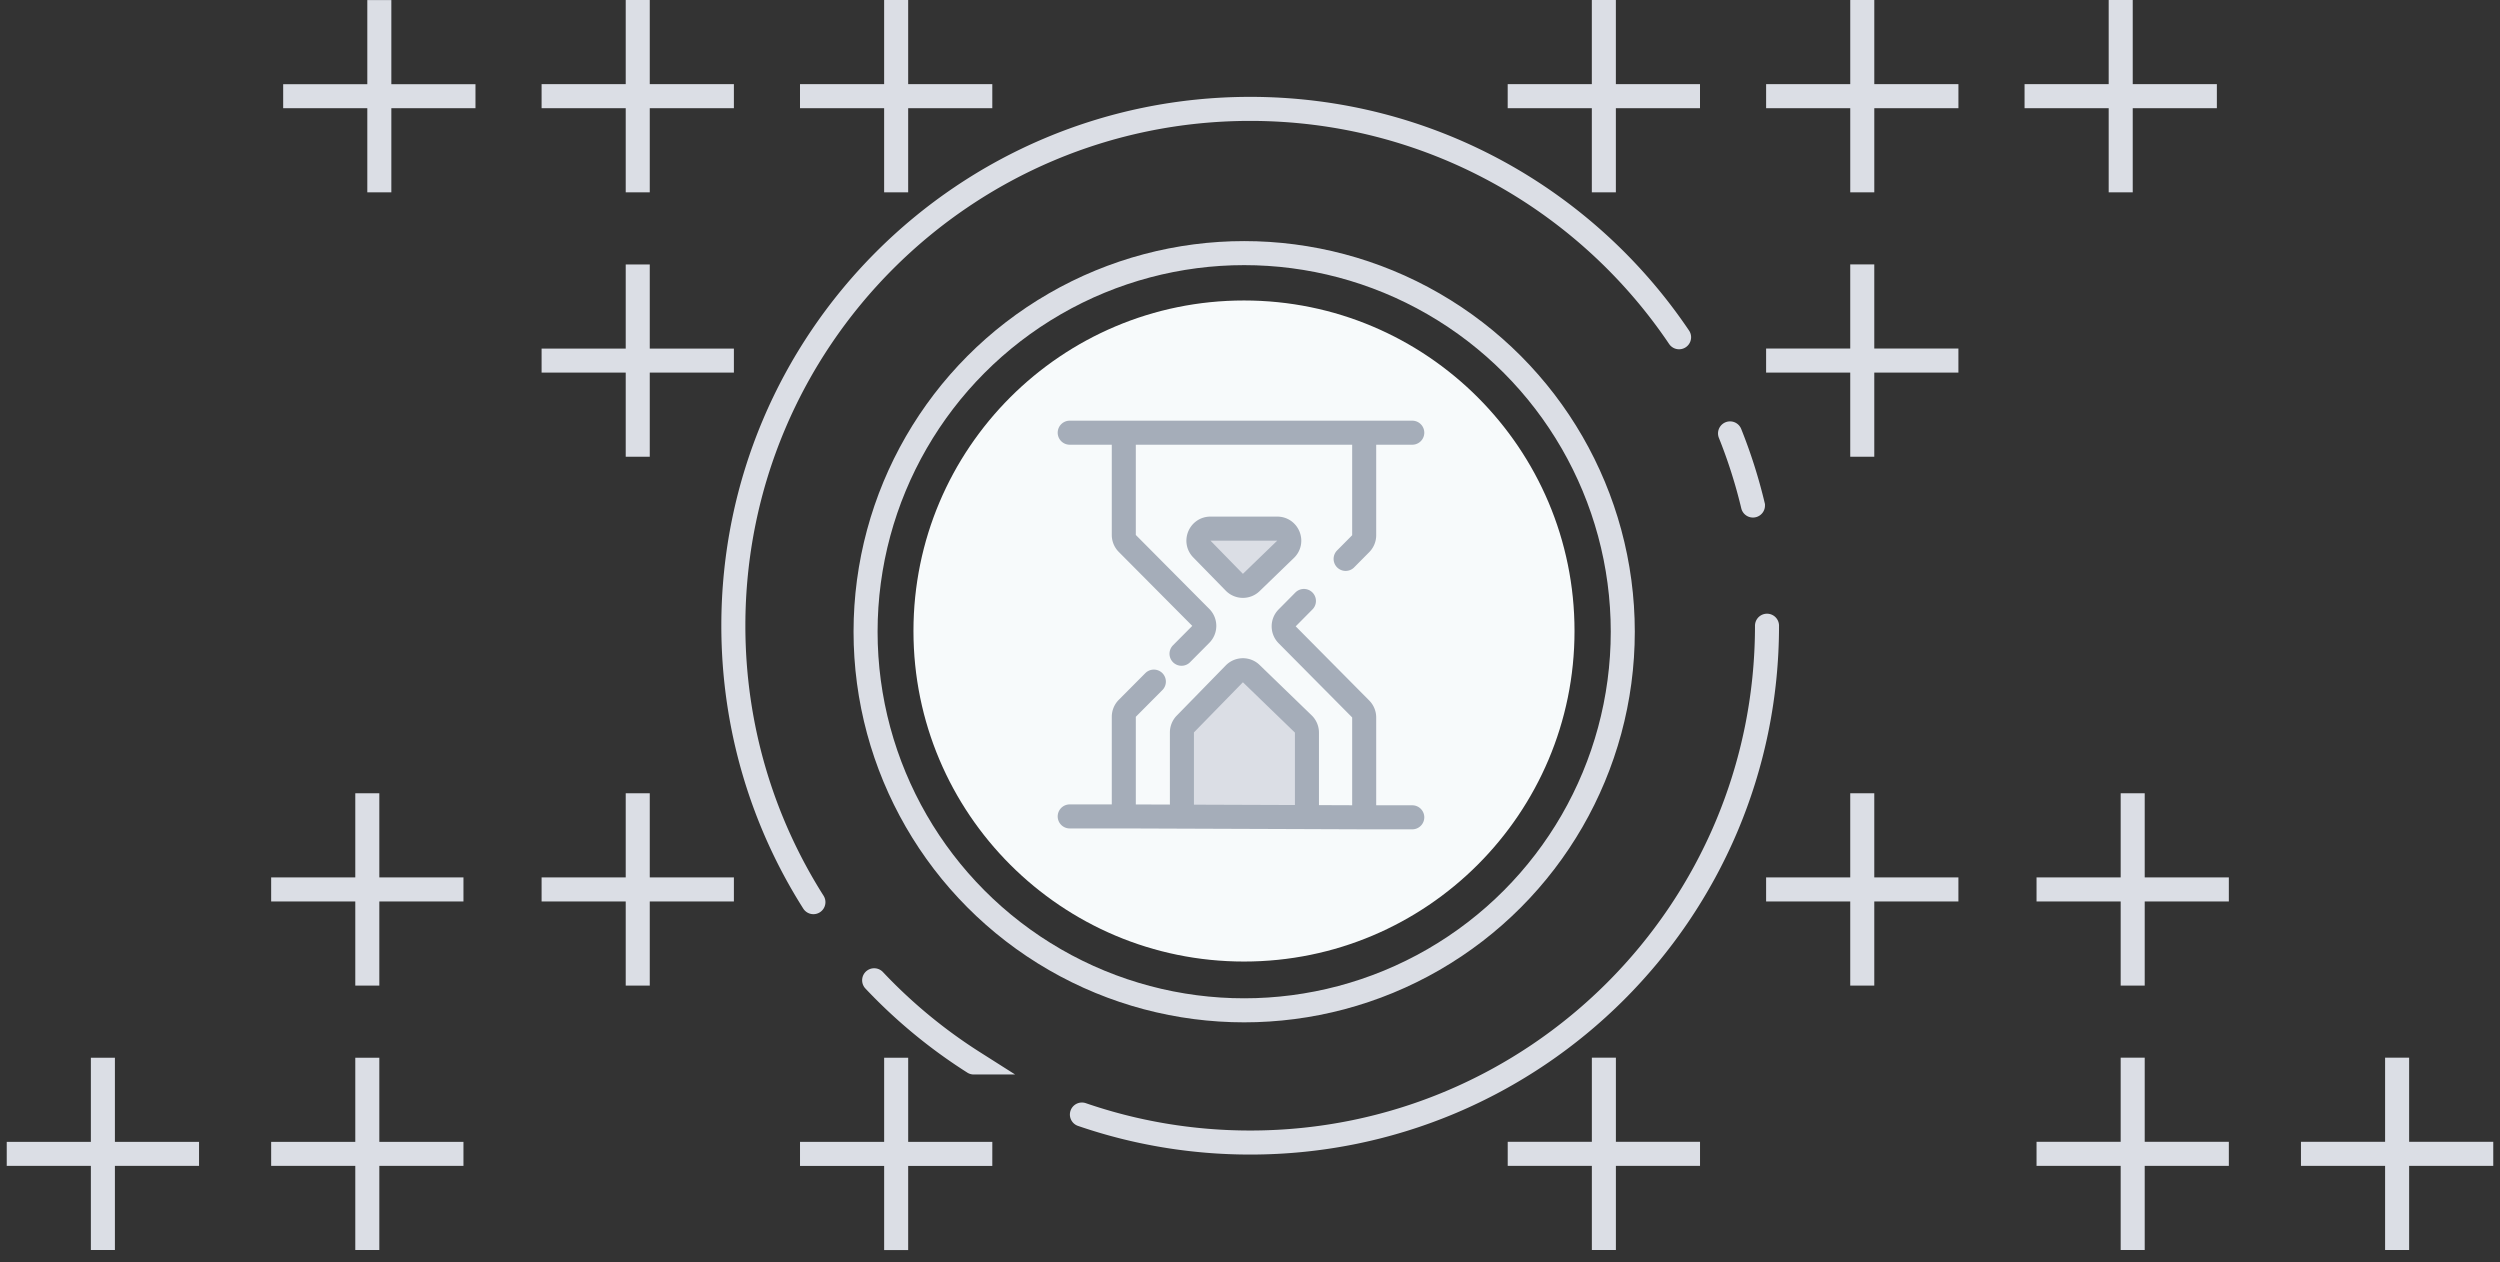 <svg width="208" height="105" fill="none" xmlns="http://www.w3.org/2000/svg"><rect width="100%" height="100%" fill="#333333" stroke="none"/><path d="M147.015 52.059c0 23.748-19.252 43-43 43-4.902 0-9.612-.82-14-2.33m55.831-50.67a42.667 42.667 0 0 0-1.907-6m-4.24-8c-7.724-11.462-20.824-19-35.684-19-23.749 0-43 19.251-43 43 0 8.46 2.443 16.348 6.661 23m13.339 13.338a43.212 43.212 0 0 1-8.285-6.838" stroke="#DBDEE5" stroke-width="2" stroke-linecap="round"/><circle cx="103.515" cy="52.559" r="31.5" stroke="#DBDEE5" stroke-width="2"/><circle cx="103.5" cy="52.5" r="27.5" fill="#F7FAFB"/><path d="M108.738 60.952v6.025a1 1 0 0 1-1.005 1l-8.4-.03a1 1 0 0 1-.998-1v-6.012a1 1 0 0 1 .285-.698l4.074-4.173a1 1 0 0 1 1.411-.02l4.328 4.19a.999.999 0 0 1 .305.718ZM102.968 48.292l-2.857-2.766c-.646-.625-.204-1.718.695-1.718h5.558c.885 0 1.334 1.065.716 1.699l-2.701 2.765a1 1 0 0 1-1.411.02Z" fill="#DBDEE5"/><path d="M113.5 68v-8.309a.999.999 0 0 0-.29-.704l-6.118-6.172a.999.999 0 0 1 0-1.408L108.486 50m5.014 18-4.762-.018M113.5 68h4m-4-32v8.53a.999.999 0 0 1-.29.705l-1.254 1.265M113.5 36h-20m20 0h4m-24 31.926v-8.288a1 1 0 0 1 .29-.705L96 56.71m-2.5 11.216 4.835.018m-4.835-.018H89M93.5 36v8.51a1 1 0 0 0 .29.704l6.116 6.155a1 1 0 0 1 0 1.41l-1.603 1.613M93.5 36H89m19.738 31.982v-7.029c0-.27-.11-.53-.304-.718l-4.329-4.19a.999.999 0 0 0-1.41.02l-4.075 4.173a1 1 0 0 0-.285.699v7.007m10.403.038-10.403-.038m2.375-23.963h5.556c.899 0 1.341 1.094.695 1.72l-2.856 2.762a1 1 0 0 1-1.41-.02l-2.7-2.763c-.619-.633-.17-1.699.715-1.699Z" stroke="#A5ADB9" stroke-width="2" stroke-linecap="round"/><path d="M30.56 16.004h2v-7h7v-2h-7v-7h-2v7h-7v2h7v7ZM73.56 104.004h2v-7h7l.001-2h-7v-7h-2v7h-7v2h7v7ZM7.56 104.002h2v-7h7v-2h-7v-7h-2v7h-7v2h7v7ZM29.56 104.002h2v-7h7v-2h-7v-7h-2v7h-7v2h7v7ZM29.56 82.002h2v-7h7v-2h-7v-7h-2v7h-7v2h7v7ZM52.06 82.002h2v-7h7v-2h-7v-7h-2v7h-7v2h7v7ZM52.06 16.002h2v-7h7v-2h-7v-7h-2v7h-7v2h7v7ZM52.06 38.002h2v-7h7v-2h-7v-7h-2v7h-7v2h7v7ZM73.56 16.002h2v-7h7v-2h-7v-7h-2v7h-7v2h7v7ZM177.443 16h-2V9h-7V7h7V0h2v7h7v2h-7v7ZM134.442 104h-2v-7h-7v-2h7v-7h2v7h7v2h-7v7ZM200.44 104h-2v-7h-7v-2h7v-7h2v7h7v2h-7v7ZM178.44 104h-2v-7h-7v-2h7v-7h2v7h7v2h-7v7ZM178.44 82h-2v-7h-7v-2h7v-7h2v7h7v2h-7v7ZM155.94 82h-2v-7h-7v-2h7v-7h2v7h7v2h-7v7ZM155.941 16h-2V9h-7V7h7V0h2v7h7v2h-7v7ZM155.94 38h-2v-7h-7v-2h7v-7h2v7h7v2h-7v7ZM134.44 16h-2V9h-7V7h7V0h2v7h7v2h-7v7Z" fill="#DBDEE5"/></svg>